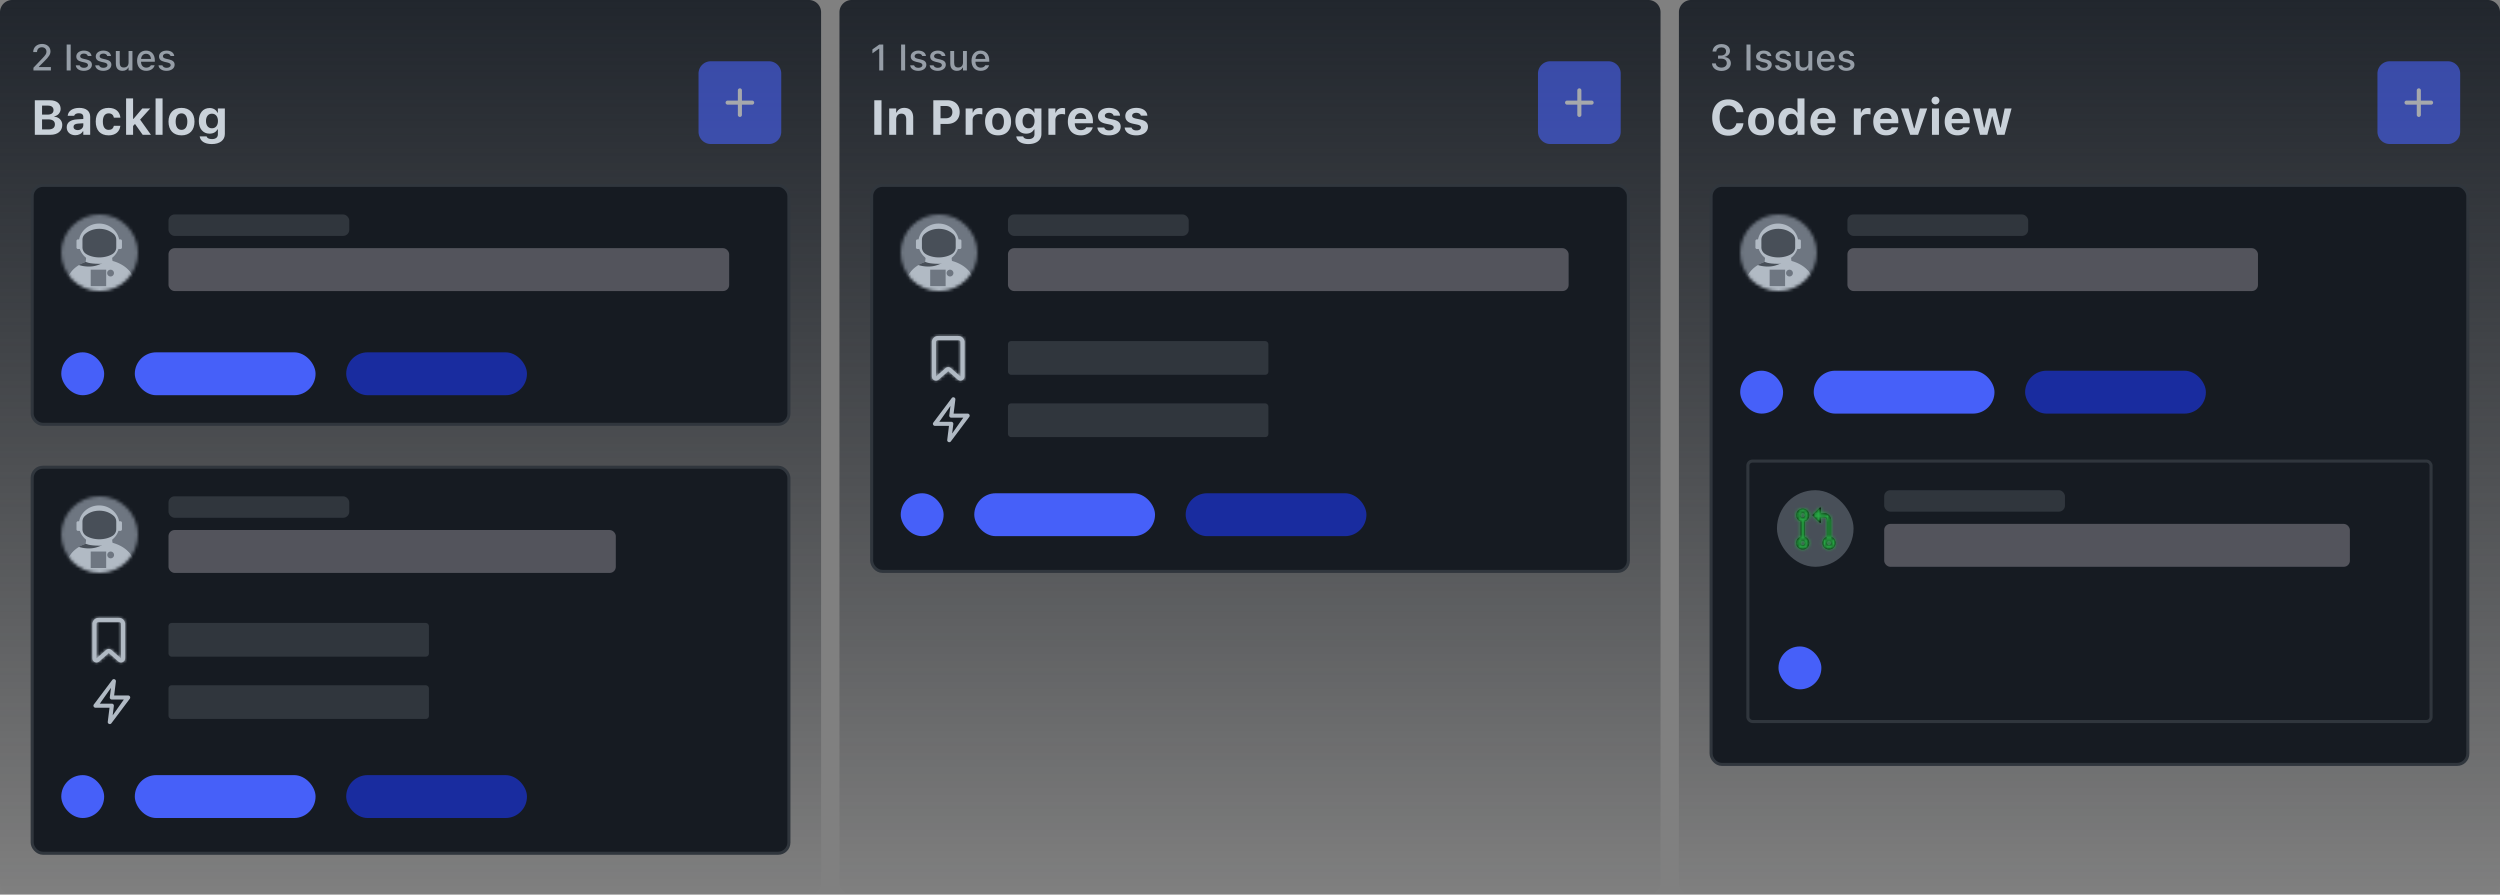 <svg width="816" height="292" fill="none" xmlns="http://www.w3.org/2000/svg"><rect width="100%" height="100%" fill="#808080" stroke="none"/><path fill-rule="evenodd" clip-rule="evenodd" d="M274 4a4 4 0 0 1 4-4h260a4 4 0 0 1 4 4v284a4 4 0 0 1-4 4H278a4 4 0 0 1-4-4V4Z" fill="url(#a)"/><rect x="284.5" y="60.5" width="247" height="126" rx="3.5" fill="#161B22"/><mask id="b" style="mask-type:alpha" maskUnits="userSpaceOnUse" x="294" y="70" width="25" height="25"><circle cx="306.5" cy="82.5" r="12.5" fill="#D0D0D0"/></mask><g mask="url(#b)"><path d="M306.506 87.963c4.688 0 8.488-3.8 8.488-8.489a8.489 8.489 0 1 0-8.488 8.489Z" fill="#6E7681"/><path d="M321.065 68.67H291v32.08h30.065V68.67Z" fill="#6E7681"/><path d="M313.304 81.284h-.487a.503.503 0 0 1-.503-.503v-2.143c0-.277.225-.502.503-.502h.487c.277 0 .502.224.502.502v2.143a.503.503 0 0 1-.502.502Zm-13.349 0h-.487a.502.502 0 0 1-.502-.503v-2.143c0-.277.224-.502.502-.502h.487c.277 0 .502.224.502.502v2.143a.503.503 0 0 1-.502.502Zm6.896 19.109c6.06 0 10.973-3.521 10.973-7.864 0-4.344-4.913-7.864-10.973-7.864-6.061 0-10.974 3.52-10.974 7.864 0 4.343 4.913 7.864 10.974 7.864Z" fill="#B1BAC4"/><path d="M305.827 84.71c-2.381 0-4.839 1.108-6.119 1.772 1.613.558 3.87.72 5.634.222 1.369-.386 2.101-.745 3.073-1.654a9.948 9.948 0 0 0-2.588-.34Z" fill="#484F58"/><path d="M306.353 85.621c3.669 0 6.643-2.833 6.643-6.328s-2.974-6.328-6.643-6.328c-3.668 0-6.642 2.833-6.642 6.328s2.974 6.328 6.642 6.328Z" fill="#B1BAC4"/><path d="M310.741 85.453s-.953.656-4.355.656c-3.402 0-4.412-.656-4.412-.656l.194-1.8h8.379l.194 1.8Z" fill="#B1BAC4"/><path d="M310.088 90.242a1.108 1.108 0 1 0 0-2.216 1.108 1.108 0 0 0 0 2.216Zm-1.432-2.215h-5.043v5.374h5.043v-5.374Z" fill="#6E7681"/><path d="M311.946 80.724c0 .826-.396 1.601-1.07 2.08-1.063.752-2.771 1.217-4.446 1.217-1.675 0-3.382-.465-4.445-1.218a2.543 2.543 0 0 1-1.07-2.079v-2.453c0-.734.313-1.435.867-1.918.857-.747 2.372-1.664 4.648-1.664 2.277 0 3.792.918 4.649 1.665a2.54 2.54 0 0 1 .867 1.917v2.453Z" fill="#484F58"/></g><rect x="329" y="70" width="59" height="7" rx="2" fill="#30363D"/><rect x="329" y="81" width="183" height="14" rx="2" fill="#53545C"/><rect x="329" y="111.333" width="85" height="11" rx="1" fill="#30363D"/><path fill-rule="evenodd" clip-rule="evenodd" d="M312.833 109.667h-6.666a2 2 0 0 0-2 2v11.231a1.333 1.333 0 0 0 2.212 1.003l3.121-2.738 3.121 2.738a1.333 1.333 0 0 0 2.212-1.003v-11.231a2 2 0 0 0-2-2Zm-7.333 2c0-.369.299-.667.667-.667h6.666c.369 0 .667.298.667.667v11.231l-3.121-2.738a1.333 1.333 0 0 0-1.758 0l-3.121 2.738v-11.231Z" fill="#B1BAC4"/><mask id="c" style="mask-type:alpha" maskUnits="userSpaceOnUse" x="304" y="109" width="11" height="16"><path fill-rule="evenodd" clip-rule="evenodd" d="M312.833 109.667h-6.666a2 2 0 0 0-2 2v11.231a1.333 1.333 0 0 0 2.212 1.003l3.121-2.738 3.121 2.738a1.333 1.333 0 0 0 2.212-1.003v-11.231a2 2 0 0 0-2-2Zm-7.333 2c0-.369.299-.667.667-.667h6.666c.369 0 .667.298.667.667v11.231l-3.121-2.738a1.333 1.333 0 0 0-1.758 0l-3.121 2.738v-11.231Z" fill="#fff"/></mask><g mask="url(#c)"><path fill="#B1BAC4" d="M301.5 109h16v16h-16z"/></g><path fill-rule="evenodd" clip-rule="evenodd" d="M305.168 139.002h4.578l-.573 4.584c-.082.661.748 1.021 1.174.51l6-8a.667.667 0 0 0-.512-1.094h-4.579l.573-4.584c.083-.66-.747-1.021-1.173-.509l-6 8a.666.666 0 0 0 .512 1.093Zm5.333-1.333h-3.91l3.633-5.16-.384 3.077c-.05.398.26.749.661.749h3.91l-3.633 5.16.385-3.077a.667.667 0 0 0-.662-.749Z" fill="#B1BAC4"/><rect x="329" y="131.667" width="85" height="11" rx="1" fill="#30363D"/><rect x="294" y="161" width="14" height="14" rx="7" fill="#4660F9"/><rect x="318" y="161" width="59" height="14" rx="7" fill="#4660F9"/><rect x="387" y="161" width="59" height="14" rx="7" fill="#192C9F"/><rect x="284.5" y="60.5" width="247" height="126" rx="3.5" stroke="#30363D"/><path d="M285.367 44h2.36V32.727h-2.36V44Zm4.867 0h2.282v-4.977c0-1.164.64-1.921 1.695-1.921 1.078 0 1.578.64 1.578 1.851V44h2.281v-5.563c0-2.054-1.031-3.226-2.945-3.226-1.227 0-2.078.586-2.469 1.516h-.14v-1.329h-2.282V44Zm14.399 0h2.359v-3.555h2.289c2.375 0 3.961-1.53 3.961-3.851v-.016c0-2.32-1.586-3.851-3.961-3.851h-4.648V44Zm4.07-9.406c1.352 0 2.149.71 2.149 1.992v.016c0 1.28-.797 2-2.149 2h-1.711v-4.008h1.711ZM315.188 44h2.281v-4.813c0-1.218.82-1.96 2.117-1.96.352 0 .703.054 1.047.132v-1.992a3.42 3.42 0 0 0-.852-.11c-1.117 0-1.898.548-2.172 1.477h-.14v-1.336h-2.281V44Zm10.585.18c2.649 0 4.243-1.672 4.243-4.477v-.016c0-2.78-1.618-4.476-4.243-4.476s-4.242 1.703-4.242 4.477v.015c0 2.797 1.594 4.477 4.242 4.477Zm0-1.79c-1.218 0-1.906-.992-1.906-2.687v-.016c0-1.68.695-2.687 1.906-2.687 1.204 0 1.907 1.008 1.907 2.688v.015c0 1.695-.696 2.688-1.907 2.688Zm9.899 4.633c2.601 0 4.25-1.273 4.25-3.289v-8.336h-2.281v1.407h-.11c-.461-.97-1.383-1.547-2.562-1.547-2.203 0-3.539 1.703-3.539 4.234v.016c0 2.445 1.336 4.117 3.5 4.117 1.195 0 2.101-.492 2.578-1.398h.14v1.601c0 1-.71 1.57-1.929 1.57-1.016 0-1.61-.343-1.735-.843l-.007-.032h-2.258v.04c.187 1.46 1.57 2.46 3.953 2.46Zm.031-5.148c-1.234 0-1.937-.96-1.937-2.375v-.016c0-1.414.711-2.375 1.937-2.375 1.227 0 1.969.961 1.969 2.375v.016c0 1.414-.734 2.375-1.969 2.375Zm6.5 2.125h2.281v-4.813c0-1.218.821-1.96 2.118-1.96.351 0 .703.054 1.046.132v-1.992a3.406 3.406 0 0 0-.851-.11c-1.117 0-1.899.548-2.172 1.477h-.141v-1.336h-2.281V44Zm10.547.18c2.516 0 3.625-1.453 3.891-2.532l.015-.078h-2.125l-.023.047c-.156.328-.711.86-1.711.86-1.211 0-1.969-.82-1.992-2.235h5.922v-.71c0-2.602-1.563-4.321-4.071-4.321s-4.109 1.758-4.109 4.492v.008c0 2.758 1.586 4.469 4.203 4.469Zm-.055-7.258c.993 0 1.703.64 1.844 1.89h-3.711c.141-1.218.875-1.89 1.867-1.89Zm9.321 7.258c2.203 0 3.773-1.11 3.773-2.813v-.008c0-1.273-.805-1.992-2.523-2.359l-1.43-.305c-.891-.195-1.211-.46-1.211-.922v-.007c0-.578.563-.946 1.352-.946.851 0 1.359.43 1.484.89l.008.04h2.117v-.031c-.094-1.383-1.344-2.508-3.602-2.508-2.148 0-3.586 1.078-3.586 2.695v.008c0 1.29.813 2.094 2.454 2.445l1.437.305c.875.195 1.219.484 1.219.945v.016c0 .57-.594.945-1.469.945-.898 0-1.422-.383-1.601-.914l-.016-.031h-2.242l.008.031c.164 1.477 1.492 2.524 3.828 2.524Zm8.906 0c2.203 0 3.773-1.11 3.773-2.813v-.008c0-1.273-.804-1.992-2.523-2.359l-1.43-.305c-.89-.195-1.211-.46-1.211-.922v-.007c0-.578.563-.946 1.352-.946.851 0 1.359.43 1.484.89l.008.04h2.117v-.031c-.094-1.383-1.344-2.508-3.601-2.508-2.149 0-3.586 1.078-3.586 2.695v.008c0 1.29.812 2.094 2.453 2.445l1.437.305c.875.195 1.219.484 1.219.945v.016c0 .57-.594.945-1.469.945-.898 0-1.422-.383-1.601-.914l-.016-.031h-2.242l.008.031c.164 1.477 1.492 2.524 3.828 2.524Z" fill="#C9D1D9"/><path opacity=".8" d="M286.982 23h1.313v-8.455h-1.313l-2.226 1.582v1.289l2.127-1.518h.099V23Zm7.137 0h1.313v-8.455h-1.313V23Zm5.602.123c1.511 0 2.636-.803 2.636-1.98v-.012c0-.92-.586-1.442-1.81-1.729l-1.008-.228c-.715-.17-1.008-.416-1.008-.815v-.011c0-.51.504-.856 1.201-.856.715 0 1.166.334 1.289.78v.011h1.213v-.006c-.111-1.037-1.043-1.763-2.496-1.763-1.441 0-2.472.797-2.472 1.904v.006c0 .931.556 1.476 1.757 1.752l1.014.234c.738.17 1.037.44 1.037.838v.012c0 .521-.545.879-1.33.879-.756 0-1.219-.323-1.377-.803l-.006-.006h-1.271v.006c.123 1.066 1.096 1.787 2.631 1.787Zm6.351 0c1.512 0 2.637-.803 2.637-1.98v-.012c0-.92-.586-1.442-1.811-1.729l-1.007-.228c-.715-.17-1.008-.416-1.008-.815v-.011c0-.51.504-.856 1.201-.856.715 0 1.166.334 1.289.78v.011h1.213v-.006c-.111-1.037-1.043-1.763-2.496-1.763-1.442 0-2.473.797-2.473 1.904v.006c0 .931.557 1.476 1.758 1.752l1.014.234c.738.17 1.037.44 1.037.838v.012c0 .521-.545.879-1.33.879-.756 0-1.219-.323-1.377-.803l-.006-.006h-1.272v.006c.123 1.066 1.096 1.787 2.631 1.787Zm6.276 0c.925 0 1.57-.398 1.875-1.084h.099V23h1.266v-6.363h-1.266v3.732c0 1.026-.545 1.664-1.564 1.664-.932 0-1.319-.521-1.319-1.576v-3.82h-1.271v4.119c0 1.506.744 2.367 2.18 2.367Zm7.746 0c1.629 0 2.508-.938 2.718-1.775l.012-.053-1.224.006-.024.047c-.152.328-.638.732-1.453.732-1.049 0-1.717-.709-1.74-1.928h4.512v-.445c0-1.91-1.09-3.193-2.866-3.193-1.775 0-2.924 1.33-2.924 3.316v.006c0 2.016 1.125 3.287 2.989 3.287Zm-.059-5.566c.861 0 1.5.55 1.6 1.687H318.4c.112-1.096.768-1.687 1.635-1.687Z" fill="#B1BAC4"/><g opacity=".6"><path d="M502 24a4 4 0 0 1 4-4h19a4 4 0 0 1 4 4v19a4 4 0 0 1-4 4h-19a4 4 0 0 1-4-4V24Z" fill="#4660F9"/><path fill-rule="evenodd" clip-rule="evenodd" d="M514.833 32.833V29.5a.667.667 0 0 1 1.334 0v3.333h3.333a.667.667 0 0 1 0 1.334h-3.333V37.5a.667.667 0 0 1-1.334 0v-3.333H511.5a.667.667 0 0 1 0-1.334h3.333Z" fill="#F9FAFB"/></g><path fill-rule="evenodd" clip-rule="evenodd" d="M548 4a4 4 0 0 1 4-4h260a4 4 0 0 1 4 4v284a4 4 0 0 1-4 4H552a4 4 0 0 1-4-4V4Z" fill="url(#d)"/><rect x="558.5" y="60.5" width="247" height="189" rx="3.5" fill="#161B22"/><mask id="e" style="mask-type:alpha" maskUnits="userSpaceOnUse" x="568" y="70" width="25" height="25"><circle cx="580.5" cy="82.5" r="12.5" fill="#D0D0D0"/></mask><g mask="url(#e)"><path d="M580.506 87.963c4.688 0 8.488-3.8 8.488-8.489a8.489 8.489 0 1 0-8.488 8.489Z" fill="#6E7681"/><path d="M595.065 68.67H565v32.08h30.065V68.67Z" fill="#6E7681"/><path d="M587.304 81.284h-.487a.503.503 0 0 1-.503-.503v-2.143c0-.277.225-.502.503-.502h.487c.277 0 .502.224.502.502v2.143a.503.503 0 0 1-.502.502Zm-13.349 0h-.487a.502.502 0 0 1-.502-.503v-2.143c0-.277.224-.502.502-.502h.487c.277 0 .502.224.502.502v2.143a.503.503 0 0 1-.502.502Zm6.896 19.109c6.06 0 10.973-3.521 10.973-7.864 0-4.344-4.913-7.864-10.973-7.864-6.061 0-10.974 3.52-10.974 7.864 0 4.343 4.913 7.864 10.974 7.864Z" fill="#B1BAC4"/><path d="M579.827 84.71c-2.381 0-4.839 1.108-6.119 1.772 1.613.558 3.87.72 5.634.222 1.369-.386 2.101-.745 3.073-1.654a9.948 9.948 0 0 0-2.588-.34Z" fill="#484F58"/><path d="M580.353 85.621c3.669 0 6.643-2.833 6.643-6.328s-2.974-6.328-6.643-6.328c-3.668 0-6.642 2.833-6.642 6.328s2.974 6.328 6.642 6.328Z" fill="#B1BAC4"/><path d="M584.741 85.453s-.953.656-4.355.656c-3.402 0-4.412-.656-4.412-.656l.194-1.8h8.379l.194 1.8Z" fill="#B1BAC4"/><path d="M584.088 90.242a1.108 1.108 0 1 0 0-2.216 1.108 1.108 0 0 0 0 2.216Zm-1.432-2.215h-5.043v5.374h5.043v-5.374Z" fill="#6E7681"/><path d="M585.946 80.724c0 .826-.396 1.601-1.07 2.08-1.063.752-2.771 1.217-4.446 1.217-1.675 0-3.382-.465-4.445-1.218a2.543 2.543 0 0 1-1.07-2.079v-2.453c0-.734.313-1.435.867-1.918.857-.747 2.372-1.664 4.648-1.664 2.277 0 3.792.918 4.649 1.665a2.54 2.54 0 0 1 .867 1.917v2.453Z" fill="#484F58"/></g><rect x="603" y="70" width="59" height="7" rx="2" fill="#30363D"/><rect x="603" y="81" width="134" height="14" rx="2" fill="#53545C"/><rect x="568" y="121" width="14" height="14" rx="7" fill="#4660F9"/><rect x="592" y="121" width="59" height="14" rx="7" fill="#4660F9"/><rect x="661" y="121" width="59" height="14" rx="7" fill="#192C9F"/><rect x="570.5" y="150.5" width="223" height="85" rx="1.5" fill="#161B22"/><rect x="580" y="160" width="25" height="25" rx="12.5" fill="#484F58"/><path fill-rule="evenodd" clip-rule="evenodd" d="m591.673 167.983 2.288-2.288a.238.238 0 0 1 .338 0 .24.24 0 0 1 .07.169v4.577a.24.24 0 0 1-.408.169l-2.288-2.289a.237.237 0 0 1 0-.338Zm-3.273-.547a.718.718 0 0 0-.621 1.074.717.717 0 1 0 .621-1.074Zm-2.149.716a2.15 2.15 0 1 1 2.865 2.027v5.019a2.15 2.15 0 1 1-1.433 0v-5.019a2.15 2.15 0 0 1-1.432-2.027Zm9.073-.716h-.955v1.433h.955a.954.954 0 0 1 .955.955v5.374a2.153 2.153 0 0 0-1.013 3.306 2.151 2.151 0 0 0 3.784-1.908 2.15 2.15 0 0 0-1.339-1.398v-5.374a2.39 2.39 0 0 0-2.387-2.388Zm.955 9.789a.715.715 0 1 1 1.432 0 .715.715 0 1 1-1.432 0Zm-7.879-.716a.716.716 0 1 0-.001 1.433.716.716 0 0 0 .001-1.433Z" fill="#000"/><mask id="f" style="mask-type:alpha" maskUnits="userSpaceOnUse" x="586" y="165" width="14" height="15"><path fill-rule="evenodd" clip-rule="evenodd" d="m591.673 167.983 2.288-2.288a.238.238 0 0 1 .338 0 .24.24 0 0 1 .07.169v4.577a.24.24 0 0 1-.408.169l-2.288-2.289a.237.237 0 0 1 0-.338Zm-3.273-.547a.718.718 0 0 0-.621 1.074.717.717 0 1 0 .621-1.074Zm-2.149.716a2.15 2.15 0 1 1 2.865 2.027v5.019a2.15 2.15 0 1 1-1.433 0v-5.019a2.15 2.15 0 0 1-1.432-2.027Zm9.073-.716h-.955v1.433h.955a.954.954 0 0 1 .955.955v5.374a2.153 2.153 0 0 0-1.013 3.306 2.151 2.151 0 0 0 3.784-1.908 2.15 2.15 0 0 0-1.339-1.398v-5.374a2.39 2.39 0 0 0-2.387-2.388Zm.955 9.789a.715.715 0 1 1 1.432 0 .715.715 0 1 1-1.432 0Zm-7.879-.716a.716.716 0 1 0-.001 1.433.716.716 0 0 0 .001-1.433Z" fill="#fff"/></mask><g mask="url(#f)"><path fill="#28A745" d="M585 165h15v15h-15z"/></g><rect x="615" y="160" width="59" height="7" rx="2" fill="#30363D"/><rect x="615" y="171" width="152" height="14" rx="2" fill="#53545C"/><rect x="580.5" y="211" width="14" height="14" rx="7" fill="#4660F9"/><rect x="570.5" y="150.5" width="223" height="85" rx="1.5" stroke="#30363D"/><rect x="558.5" y="60.5" width="247" height="189" rx="3.5" stroke="#30363D"/><g opacity=".6"><path d="M776 24a4 4 0 0 1 4-4h19a4 4 0 0 1 4 4v19a4 4 0 0 1-4 4h-19a4 4 0 0 1-4-4V24Z" fill="#4660F9"/><path fill-rule="evenodd" clip-rule="evenodd" d="M788.833 32.833V29.5a.667.667 0 0 1 1.334 0v3.333h3.333a.667.667 0 0 1 0 1.334h-3.333V37.5a.667.667 0 0 1-1.334 0v-3.333H785.5a.667.667 0 0 1 0-1.334h3.333Z" fill="#F9FAFB"/></g><path d="M564.156 44.29c2.719 0 4.649-1.61 4.891-3.97l.008-.086h-2.297l-.016.063c-.25 1.203-1.226 1.992-2.578 1.992-1.781 0-2.883-1.5-2.883-3.922v-.015c0-2.422 1.102-3.914 2.875-3.914 1.344 0 2.352.859 2.594 2.124v.055h2.297v-.094c-.219-2.382-2.219-4.086-4.891-4.086-3.273 0-5.289 2.258-5.289 5.915v.015c0 3.656 2.024 5.922 5.289 5.922Zm10.664-.11c2.649 0 4.242-1.672 4.242-4.477v-.016c0-2.78-1.617-4.476-4.242-4.476s-4.242 1.703-4.242 4.477v.015c0 2.797 1.594 4.477 4.242 4.477Zm0-1.79c-1.218 0-1.906-.992-1.906-2.687v-.016c0-1.68.695-2.687 1.906-2.687 1.203 0 1.907 1.008 1.907 2.688v.015c0 1.695-.696 2.688-1.907 2.688Zm9.172 1.743c1.211 0 2.125-.54 2.57-1.469h.141V44h2.281V32.11h-2.281v4.663h-.141c-.429-.937-1.39-1.515-2.57-1.515-2.18 0-3.492 1.664-3.492 4.43v.015c0 2.75 1.344 4.43 3.492 4.43Zm.774-1.89c-1.204 0-1.946-.954-1.946-2.54v-.016c0-1.57.742-2.539 1.946-2.539 1.203 0 1.961.97 1.961 2.547v.016c0 1.578-.75 2.531-1.961 2.531Zm10.359 1.937c2.516 0 3.625-1.453 3.891-2.532l.015-.078h-2.125l-.023.047c-.156.328-.711.86-1.711.86-1.211 0-1.969-.82-1.992-2.235h5.922v-.71c0-2.602-1.563-4.321-4.071-4.321s-4.109 1.758-4.109 4.492v.008c0 2.758 1.586 4.469 4.203 4.469Zm-.055-7.258c.992 0 1.703.64 1.844 1.89h-3.711c.141-1.218.875-1.89 1.867-1.89ZM605.094 44h2.281v-4.813c0-1.218.82-1.96 2.117-1.96.352 0 .703.054 1.047.132v-1.992a3.419 3.419 0 0 0-.851-.11c-1.118 0-1.899.548-2.172 1.477h-.141v-1.336h-2.281V44Zm10.547.18c2.515 0 3.625-1.453 3.89-2.532l.016-.078h-2.125l-.024.047c-.156.328-.71.86-1.71.86-1.211 0-1.969-.82-1.993-2.235h5.922v-.71c0-2.602-1.562-4.321-4.07-4.321s-4.109 1.758-4.109 4.492v.008c0 2.758 1.585 4.469 4.203 4.469Zm-.055-7.258c.992 0 1.703.64 1.844 1.89h-3.711c.14-1.218.875-1.89 1.867-1.89ZM623.5 44h2.562l2.977-8.602h-2.398l-1.766 6.47h-.141l-1.781-6.47h-2.445L623.5 44Zm8.242-9.922c.703 0 1.281-.562 1.281-1.266 0-.71-.578-1.273-1.281-1.273s-1.289.563-1.289 1.273c0 .704.586 1.266 1.289 1.266ZM630.594 44h2.281v-8.602h-2.281V44Zm8.359.18c2.516 0 3.625-1.453 3.891-2.532l.015-.078h-2.125l-.023.047c-.156.328-.711.86-1.711.86-1.211 0-1.969-.82-1.992-2.235h5.922v-.71c0-2.602-1.563-4.321-4.071-4.321-2.507 0-4.109 1.758-4.109 4.492v.008c0 2.758 1.586 4.469 4.203 4.469Zm-.055-7.258c.993 0 1.704.64 1.844 1.89h-3.711c.141-1.218.875-1.89 1.867-1.89ZM646.273 44h2.391l1.524-6h.14l1.539 6h2.422l2.289-8.602h-2.258l-1.281 6.227h-.141l-1.515-6.227h-2.172l-1.508 6.227h-.141l-1.281-6.227h-2.304L646.273 44Z" fill="#C9D1D9"/><path opacity=".8" d="M561.891 23.158c1.793 0 3.064-1.043 3.064-2.496v-.012c0-1.183-.832-1.933-2.074-2.044v-.03c1.031-.217 1.781-.92 1.781-1.969v-.011c0-1.307-1.101-2.21-2.783-2.21-1.652 0-2.777.944-2.906 2.368l-.006.064h1.23l.006-.058c.082-.797.738-1.295 1.676-1.295.955 0 1.506.48 1.506 1.3v.012c0 .785-.656 1.354-1.623 1.354h-.991v1.02h1.032c1.125 0 1.816.533 1.816 1.488v.011c0 .832-.697 1.413-1.728 1.413-1.049 0-1.758-.54-1.84-1.307l-.006-.059h-1.254l.006.07c.111 1.401 1.289 2.391 3.094 2.391Zm8.162-.158h1.312v-8.455h-1.312V23Zm5.601.123c1.512 0 2.637-.803 2.637-1.98v-.012c0-.92-.586-1.442-1.811-1.729l-1.007-.228c-.715-.17-1.008-.416-1.008-.815v-.011c0-.51.504-.856 1.201-.856.715 0 1.166.334 1.289.78v.011h1.213v-.006c-.111-1.037-1.043-1.763-2.496-1.763-1.442 0-2.473.797-2.473 1.904v.006c0 .931.557 1.476 1.758 1.752l1.014.234c.738.17 1.037.44 1.037.838v.012c0 .521-.545.879-1.33.879-.756 0-1.219-.323-1.377-.803l-.006-.006h-1.272v.006c.123 1.066 1.096 1.787 2.631 1.787Zm6.352 0c1.512 0 2.637-.803 2.637-1.98v-.012c0-.92-.586-1.442-1.811-1.729l-1.008-.228c-.715-.17-1.008-.416-1.008-.815v-.011c0-.51.504-.856 1.202-.856.714 0 1.166.334 1.289.78v.011h1.213v-.006c-.112-1.037-1.043-1.763-2.497-1.763-1.441 0-2.472.797-2.472 1.904v.006c0 .931.556 1.476 1.758 1.752l1.013.234c.739.17 1.037.44 1.037.838v.012c0 .521-.545.879-1.33.879-.756 0-1.218-.323-1.377-.803l-.006-.006h-1.271v.006c.123 1.066 1.096 1.787 2.631 1.787Zm6.275 0c.926 0 1.571-.398 1.875-1.084h.1V23h1.265v-6.363h-1.265v3.732c0 1.026-.545 1.664-1.565 1.664-.931 0-1.318-.521-1.318-1.576v-3.82h-1.271v4.119c0 1.506.744 2.367 2.179 2.367Zm7.746 0c1.629 0 2.508-.938 2.719-1.775l.012-.053-1.225.006-.023.047c-.153.328-.639.732-1.453.732-1.049 0-1.717-.709-1.741-1.928h4.512v-.445c0-1.91-1.09-3.193-2.865-3.193-1.775 0-2.924 1.33-2.924 3.316v.006c0 2.016 1.125 3.287 2.988 3.287Zm-.058-5.566c.861 0 1.5.55 1.599 1.687h-3.234c.111-1.096.768-1.687 1.635-1.687Zm6.685 5.566c1.512 0 2.637-.803 2.637-1.98v-.012c0-.92-.586-1.442-1.811-1.729l-1.007-.228c-.715-.17-1.008-.416-1.008-.815v-.011c0-.51.504-.856 1.201-.856.715 0 1.166.334 1.289.78v.011h1.213v-.006c-.111-1.037-1.043-1.763-2.496-1.763-1.442 0-2.473.797-2.473 1.904v.006c0 .931.557 1.476 1.758 1.752l1.014.234c.738.17 1.037.44 1.037.838v.012c0 .521-.545.879-1.33.879-.756 0-1.219-.323-1.377-.803l-.006-.006h-1.272v.006c.123 1.066 1.096 1.787 2.631 1.787Z" fill="#B1BAC4"/><path fill-rule="evenodd" clip-rule="evenodd" d="M0 4a4 4 0 0 1 4-4h260a4 4 0 0 1 4 4v284a4 4 0 0 1-4 4H4a4 4 0 0 1-4-4V4Z" fill="url(#g)"/><g opacity=".6"><path d="M228 24a4 4 0 0 1 4-4h19a4 4 0 0 1 4 4v19a4 4 0 0 1-4 4h-19a4 4 0 0 1-4-4V24Z" fill="#4660F9"/><path fill-rule="evenodd" clip-rule="evenodd" d="M240.833 32.833V29.5a.667.667 0 0 1 1.334 0v3.333h3.333a.667.667 0 0 1 0 1.334h-3.333V37.5a.667.667 0 0 1-1.334 0v-3.333H237.5a.667.667 0 0 1 0-1.334h3.333Z" fill="#F9FAFB"/></g><rect x="10.5" y="60.5" width="247" height="78" rx="3.5" fill="#161B22"/><mask id="h" style="mask-type:alpha" maskUnits="userSpaceOnUse" x="20" y="70" width="25" height="25"><circle cx="32.5" cy="82.5" r="12.5" fill="#D0D0D0"/></mask><g mask="url(#h)"><path d="M32.506 87.963a8.489 8.489 0 1 0 0-16.977 8.489 8.489 0 0 0 0 16.977Z" fill="#6E7681"/><path d="M47.065 68.67H17v32.08h30.065V68.67Z" fill="#6E7681"/><path d="M39.304 81.284h-.487a.502.502 0 0 1-.502-.503v-2.143c0-.277.224-.502.502-.502h.487c.277 0 .502.224.502.502v2.143a.504.504 0 0 1-.502.502Zm-13.349 0h-.487a.502.502 0 0 1-.502-.503v-2.143c0-.277.224-.502.502-.502h.487c.277 0 .502.224.502.502v2.143a.504.504 0 0 1-.502.502Zm6.895 19.109c6.061 0 10.974-3.521 10.974-7.864 0-4.344-4.913-7.864-10.973-7.864-6.06 0-10.974 3.52-10.974 7.864 0 4.343 4.913 7.864 10.974 7.864Z" fill="#B1BAC4"/><path d="M31.827 84.71c-2.38 0-4.839 1.108-6.12 1.772 1.614.558 3.871.72 5.635.222 1.37-.386 2.101-.745 3.073-1.654a9.944 9.944 0 0 0-2.588-.34Z" fill="#484F58"/><path d="M32.353 85.621c3.669 0 6.643-2.833 6.643-6.328s-2.974-6.328-6.643-6.328c-3.668 0-6.642 2.833-6.642 6.328s2.974 6.328 6.642 6.328Z" fill="#B1BAC4"/><path d="M36.741 85.453s-.953.656-4.355.656c-3.403 0-4.412-.656-4.412-.656l.194-1.8h8.38l.193 1.8Z" fill="#B1BAC4"/><path d="M36.089 90.242a1.107 1.107 0 1 0 0-2.215 1.107 1.107 0 0 0 0 2.215Zm-1.433-2.215h-5.043v5.374h5.043v-5.374Z" fill="#6E7681"/><path d="M37.946 80.724c0 .826-.396 1.601-1.07 2.08-1.063.752-2.77 1.217-4.446 1.217-1.675 0-3.382-.465-4.445-1.218a2.543 2.543 0 0 1-1.07-2.079v-2.453c0-.734.313-1.435.867-1.918.857-.747 2.372-1.664 4.648-1.664 2.277 0 3.792.918 4.649 1.665a2.54 2.54 0 0 1 .867 1.917v2.453Z" fill="#484F58"/></g><rect x="55" y="70" width="59" height="7" rx="2" fill="#30363D"/><rect x="55" y="81" width="183" height="14" rx="2" fill="#53545C"/><rect x="20" y="115" width="14" height="14" rx="7" fill="#4660F9"/><rect x="44" y="115" width="59" height="14" rx="7" fill="#4660F9"/><rect x="113" y="115" width="59" height="14" rx="7" fill="#192C9F"/><rect x="10.5" y="60.5" width="247" height="78" rx="3.5" stroke="#30363D"/><rect x="10.5" y="152.5" width="247" height="126" rx="3.5" fill="#161B22"/><mask id="i" style="mask-type:alpha" maskUnits="userSpaceOnUse" x="20" y="162" width="25" height="25"><circle cx="32.5" cy="174.5" r="12.5" fill="#D0D0D0"/></mask><g mask="url(#i)"><path d="M32.506 179.963a8.489 8.489 0 1 0-.001-16.978 8.489 8.489 0 0 0 0 16.978Z" fill="#6E7681"/><path d="M47.065 160.67H17v32.08h30.065v-32.08Z" fill="#6E7681"/><path d="M39.304 173.283h-.487a.502.502 0 0 1-.502-.502v-2.143c0-.277.224-.502.502-.502h.487c.277 0 .502.224.502.502v2.143a.503.503 0 0 1-.502.502Zm-13.349 0h-.487a.502.502 0 0 1-.502-.502v-2.143c0-.277.224-.502.502-.502h.487c.277 0 .502.224.502.502v2.143a.503.503 0 0 1-.502.502Zm6.895 19.11c6.061 0 10.974-3.521 10.974-7.864 0-4.344-4.913-7.864-10.973-7.864-6.06 0-10.974 3.52-10.974 7.864 0 4.343 4.913 7.864 10.974 7.864Z" fill="#B1BAC4"/><path d="M31.827 176.71c-2.38 0-4.839 1.108-6.12 1.772 1.614.558 3.871.719 5.635.222 1.37-.386 2.101-.745 3.073-1.654a9.956 9.956 0 0 0-2.588-.34Z" fill="#484F58"/><path d="M32.353 177.621c3.669 0 6.643-2.833 6.643-6.328s-2.974-6.328-6.643-6.328c-3.668 0-6.642 2.833-6.642 6.328s2.974 6.328 6.642 6.328Z" fill="#B1BAC4"/><path d="M36.741 177.453s-.953.656-4.355.656c-3.403 0-4.412-.656-4.412-.656l.194-1.8h8.38l.193 1.8Z" fill="#B1BAC4"/><path d="M36.089 182.242a1.108 1.108 0 1 0-.001-2.215 1.108 1.108 0 0 0 0 2.215Zm-1.433-2.215h-5.043v5.374h5.043v-5.374Z" fill="#6E7681"/><path d="M37.946 172.724c0 .826-.396 1.601-1.07 2.079-1.063.753-2.77 1.218-4.446 1.218-1.675 0-3.382-.465-4.445-1.218a2.542 2.542 0 0 1-1.07-2.079v-2.453c0-.734.313-1.435.867-1.918.857-.747 2.372-1.664 4.648-1.664 2.277 0 3.792.918 4.649 1.664.553.483.867 1.184.867 1.918v2.453Z" fill="#484F58"/></g><rect x="55" y="162" width="59" height="7" rx="2" fill="#30363D"/><rect x="55" y="173" width="146" height="14" rx="2" fill="#53545C"/><rect x="55" y="203.333" width="85" height="11" rx="1" fill="#30363D"/><path fill-rule="evenodd" clip-rule="evenodd" d="M38.833 201.667h-6.666a2 2 0 0 0-2 2v11.231a1.334 1.334 0 0 0 2.213 1.003l3.12-2.738 3.12 2.738a1.335 1.335 0 0 0 2.213-1.003v-11.231a2 2 0 0 0-2-2Zm-7.333 2c0-.369.299-.667.667-.667h6.666c.369 0 .667.298.667.667v11.231l-3.12-2.738a1.334 1.334 0 0 0-1.76 0l-3.12 2.738v-11.231Z" fill="#B1BAC4"/><mask id="j" style="mask-type:alpha" maskUnits="userSpaceOnUse" x="30" y="201" width="11" height="16"><path fill-rule="evenodd" clip-rule="evenodd" d="M38.833 201.667h-6.666a2 2 0 0 0-2 2v11.231a1.334 1.334 0 0 0 2.213 1.003l3.12-2.738 3.12 2.738a1.335 1.335 0 0 0 2.213-1.003v-11.231a2 2 0 0 0-2-2Zm-7.333 2c0-.369.299-.667.667-.667h6.666c.369 0 .667.298.667.667v11.231l-3.12-2.738a1.334 1.334 0 0 0-1.76 0l-3.12 2.738v-11.231Z" fill="#fff"/></mask><g mask="url(#j)"><path fill="#B1BAC4" d="M27.5 201h16v16h-16z"/></g><path fill-rule="evenodd" clip-rule="evenodd" d="M31.168 231.002h4.578l-.573 4.584c-.083.661.748 1.021 1.174.51l6-8a.667.667 0 0 0-.512-1.094h-4.578l.573-4.584c.082-.66-.748-1.021-1.174-.509l-6 8a.666.666 0 0 0 .512 1.093Zm5.333-1.333h-3.91l3.633-5.16-.384 3.077c-.05.398.26.749.661.749h3.91l-3.633 5.16.385-3.077a.666.666 0 0 0-.662-.749Z" fill="#B1BAC4"/><rect x="55" y="223.667" width="85" height="11" rx="1" fill="#30363D"/><rect x="20" y="253" width="14" height="14" rx="7" fill="#4660F9"/><rect x="44" y="253" width="59" height="14" rx="7" fill="#4660F9"/><rect x="113" y="253" width="59" height="14" rx="7" fill="#192C9F"/><rect x="10.5" y="152.5" width="247" height="126" rx="3.5" stroke="#30363D"/><path d="M11.367 44h5.063c2.406 0 3.898-1.242 3.898-3.219v-.015c0-1.446-1.086-2.563-2.578-2.68v-.14c1.156-.173 2.04-1.212 2.04-2.4v-.015c0-1.734-1.306-2.804-3.493-2.804h-4.93V44Zm4.328-9.523c1.125 0 1.774.546 1.774 1.46v.016c0 .93-.696 1.461-1.969 1.461h-1.773v-2.937h1.968Zm.078 4.492c1.391 0 2.149.562 2.149 1.61v.015c0 1.07-.735 1.648-2.094 1.648h-2.101V38.97h2.046Zm8.805 5.164c1.125 0 2.031-.477 2.469-1.274h.14V44h2.25v-5.875c0-1.836-1.289-2.914-3.57-2.914-2.164 0-3.586 1-3.765 2.508l-.008.07h2.11l.015-.031c.18-.508.703-.797 1.523-.797.938 0 1.445.422 1.445 1.164v.71l-2.078.126c-2.14.125-3.336 1.031-3.336 2.578v.016c0 1.562 1.165 2.578 2.805 2.578ZM24 41.414v-.016c0-.625.477-.992 1.453-1.054l1.735-.11v.633c0 .906-.79 1.602-1.844 1.602-.79 0-1.344-.399-1.344-1.055Zm11.46 2.766c2.243 0 3.587-1.203 3.821-3.078l.008-.047h-2.11l-.015.03c-.203.86-.758 1.306-1.695 1.306-1.219 0-1.899-.961-1.899-2.703v-.016c0-1.719.672-2.672 1.899-2.672.976 0 1.547.547 1.695 1.383l.008.015h2.125v-.023c-.203-1.922-1.555-3.164-3.836-3.164-2.695 0-4.211 1.633-4.211 4.46v.017c0 2.859 1.523 4.492 4.21 4.492Zm5.696-.18h2.282v-2.883l.624-.664L46.57 44h2.696l-3.532-4.953 3.305-3.649h-2.586l-2.875 3.399h-.14v-6.688h-2.282V44Zm9.625 0h2.282V32.11H50.78V44Zm8.461.18c2.649 0 4.242-1.672 4.242-4.477v-.016c0-2.78-1.617-4.476-4.242-4.476S55 36.914 55 39.688v.015c0 2.797 1.594 4.477 4.242 4.477Zm0-1.79c-1.219 0-1.906-.992-1.906-2.687v-.016c0-1.68.695-2.687 1.906-2.687 1.203 0 1.906 1.008 1.906 2.688v.015c0 1.695-.695 2.688-1.906 2.688Zm9.899 4.633c2.601 0 4.25-1.273 4.25-3.289v-8.336h-2.282v1.407H71c-.46-.97-1.383-1.547-2.563-1.547-2.203 0-3.539 1.703-3.539 4.234v.016c0 2.445 1.336 4.117 3.5 4.117 1.196 0 2.102-.492 2.579-1.398h.14v1.601c0 1-.71 1.57-1.93 1.57-1.015 0-1.609-.343-1.734-.843l-.008-.032h-2.257v.04c.187 1.46 1.57 2.46 3.953 2.46Zm.03-5.148c-1.234 0-1.937-.96-1.937-2.375v-.016c0-1.414.711-2.375 1.938-2.375 1.226 0 1.969.961 1.969 2.375v.016c0 1.414-.735 2.375-1.97 2.375Z" fill="#C9D1D9"/><path opacity=".8" d="M10.914 23h5.695v-1.12h-3.908v-.116l1.793-1.787c1.535-1.524 1.98-2.262 1.98-3.223v-.018c0-1.394-1.16-2.396-2.736-2.396-1.699 0-2.894 1.09-2.9 2.637l.012.011h1.23l.006-.017c0-.926.633-1.547 1.582-1.547.926 0 1.494.61 1.494 1.435v.018c0 .686-.322 1.12-1.441 2.285l-2.807 2.947V23Zm10.846 0h1.312v-8.455H21.76V23Zm5.601.123c1.512 0 2.637-.803 2.637-1.98v-.012c0-.92-.586-1.442-1.81-1.729l-1.008-.228c-.715-.17-1.008-.416-1.008-.815v-.011c0-.51.504-.856 1.201-.856.715 0 1.166.334 1.29.78v.011h1.212v-.006c-.111-1.037-1.043-1.763-2.496-1.763-1.442 0-2.473.797-2.473 1.904v.006c0 .931.557 1.476 1.758 1.752l1.014.234c.738.17 1.037.44 1.037.838v.012c0 .521-.545.879-1.33.879-.756 0-1.219-.323-1.377-.803l-.006-.006h-1.271v.006c.122 1.066 1.095 1.787 2.63 1.787Zm6.352 0c1.512 0 2.637-.803 2.637-1.98v-.012c0-.92-.586-1.442-1.81-1.729l-1.009-.228c-.715-.17-1.008-.416-1.008-.815v-.011c0-.51.504-.856 1.202-.856.715 0 1.166.334 1.289.78v.011h1.213v-.006c-.112-1.037-1.043-1.763-2.496-1.763-1.442 0-2.473.797-2.473 1.904v.006c0 .931.556 1.476 1.758 1.752l1.013.234c.739.17 1.037.44 1.037.838v.012c0 .521-.544.879-1.33.879-.755 0-1.218-.323-1.377-.803l-.006-.006h-1.271v.006c.123 1.066 1.096 1.787 2.63 1.787Zm6.275 0c.926 0 1.57-.398 1.875-1.084h.1V23h1.265v-6.363h-1.265v3.732c0 1.026-.545 1.664-1.565 1.664-.931 0-1.318-.521-1.318-1.576v-3.82h-1.27v4.119c0 1.506.744 2.367 2.18 2.367Zm7.746 0c1.63 0 2.508-.938 2.72-1.775l.01-.053-1.224.006-.023.047c-.152.328-.639.732-1.453.732-1.05 0-1.717-.709-1.74-1.928h4.511v-.445c0-1.91-1.09-3.193-2.865-3.193-1.776 0-2.924 1.33-2.924 3.316v.006c0 2.016 1.125 3.287 2.988 3.287Zm-.058-5.566c.861 0 1.5.55 1.6 1.687H46.04c.111-1.096.768-1.687 1.635-1.687Zm6.685 5.566c1.512 0 2.637-.803 2.637-1.98v-.012c0-.92-.586-1.442-1.81-1.729l-1.008-.228c-.715-.17-1.008-.416-1.008-.815v-.011c0-.51.504-.856 1.201-.856.715 0 1.166.334 1.29.78v.011h1.212v-.006c-.111-1.037-1.043-1.763-2.496-1.763-1.441 0-2.473.797-2.473 1.904v.006c0 .931.557 1.476 1.758 1.752l1.014.234c.738.17 1.037.44 1.037.838v.012c0 .521-.545.879-1.33.879-.756 0-1.219-.323-1.377-.803l-.006-.006H51.73v.006c.123 1.066 1.096 1.787 2.631 1.787Z" fill="#B1BAC4"/><defs><linearGradient id="a" x1="408" y1="0" x2="408" y2="292" gradientUnits="userSpaceOnUse"><stop stop-color="#21262D"/><stop offset="1" stop-color="#0D1117" stop-opacity="0"/></linearGradient><linearGradient id="d" x1="682" y1="0" x2="682" y2="292" gradientUnits="userSpaceOnUse"><stop stop-color="#21262D"/><stop offset="1" stop-color="#0D1117" stop-opacity="0"/></linearGradient><linearGradient id="g" x1="134" y1="0" x2="134" y2="292" gradientUnits="userSpaceOnUse"><stop stop-color="#21262D"/><stop offset="1" stop-color="#0D1117" stop-opacity="0"/></linearGradient></defs></svg>